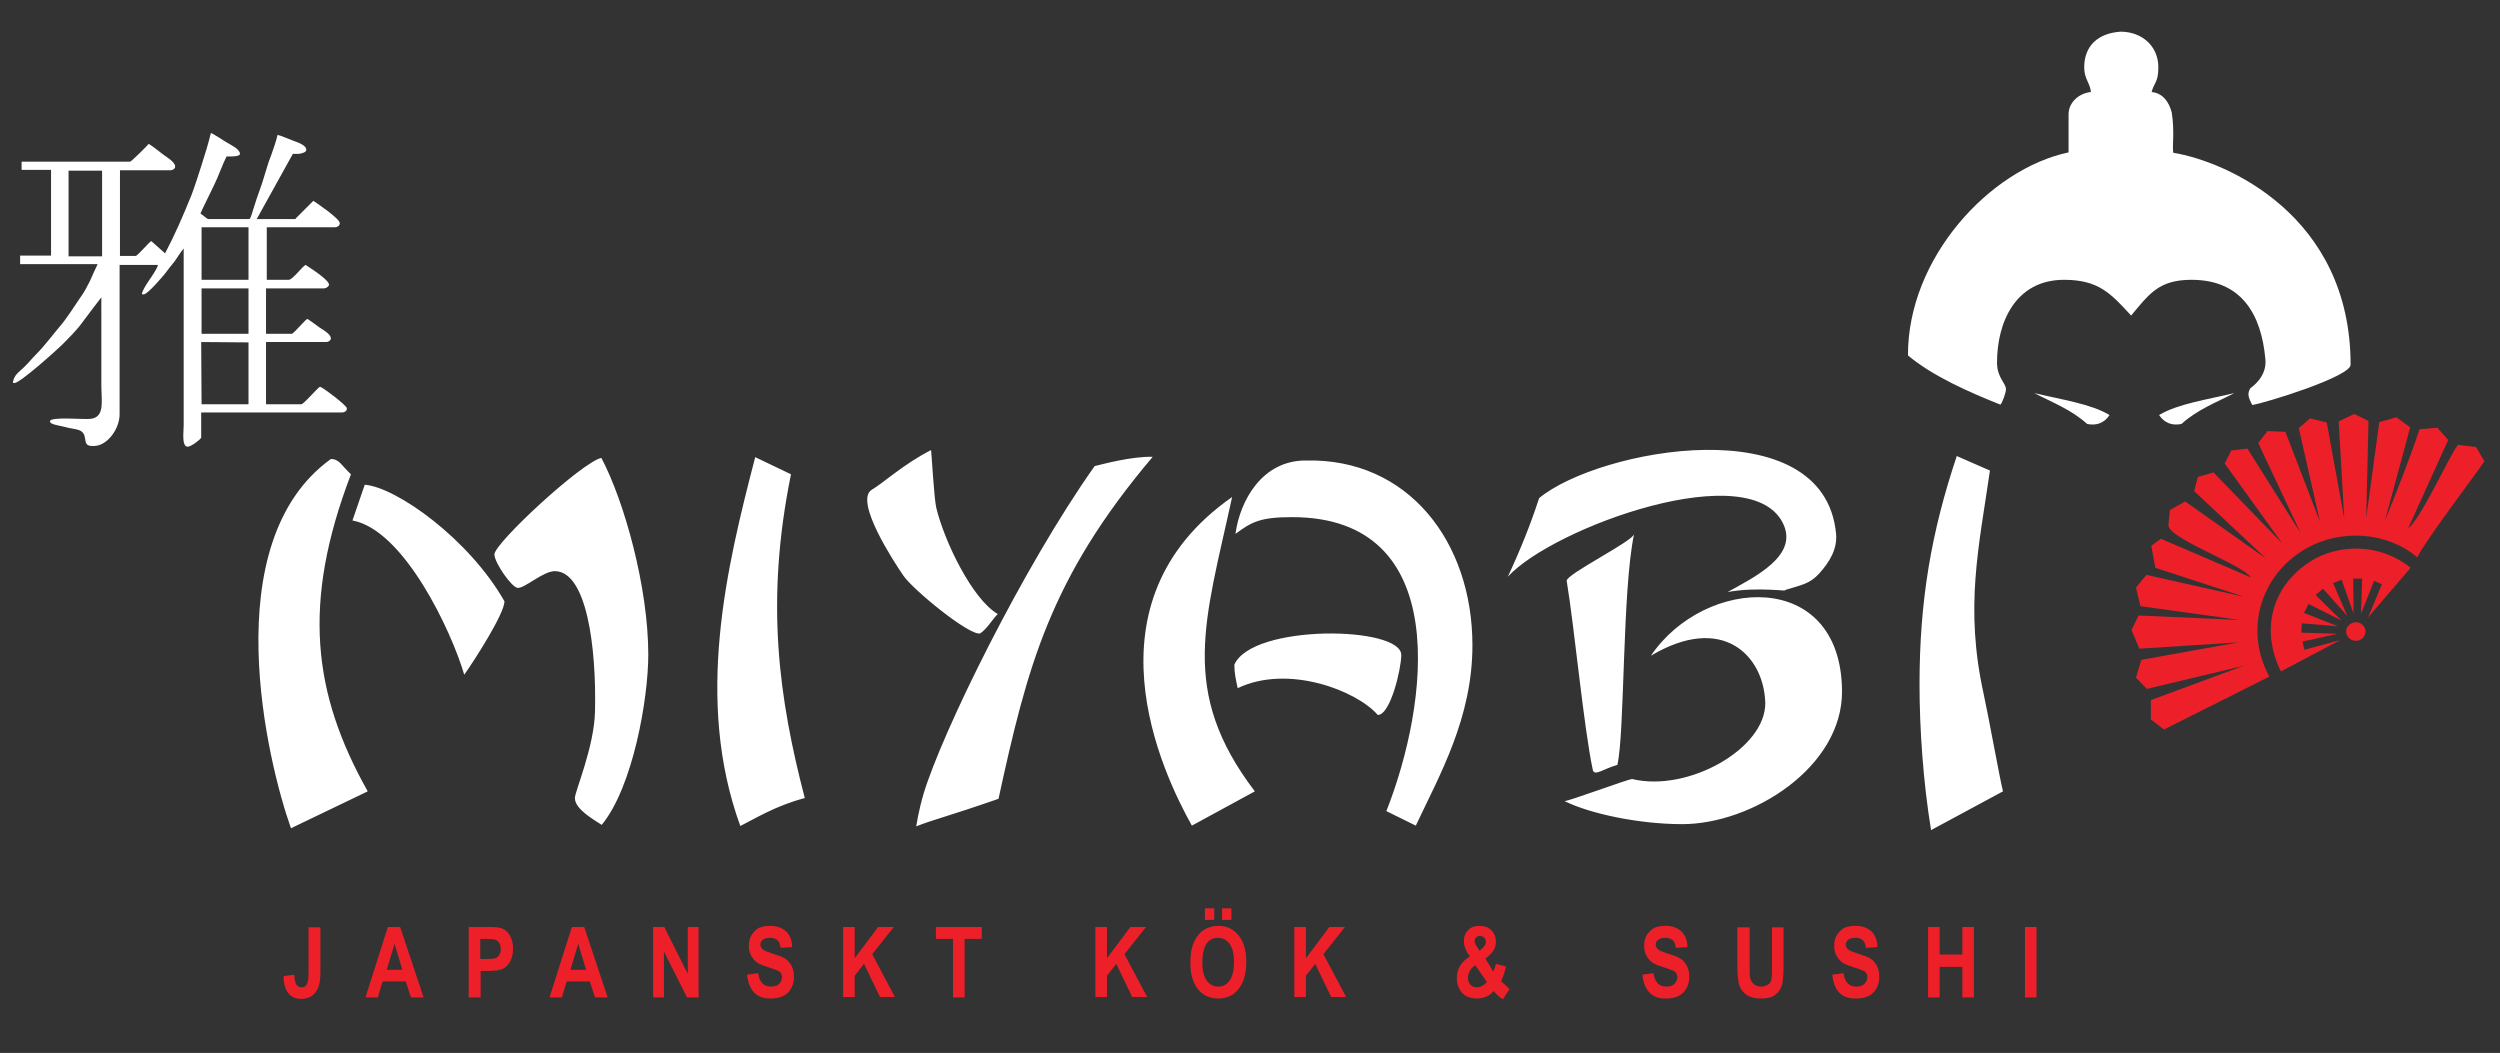 <?xml version="1.0" encoding="utf-8"?>
<!-- Generator: Adobe Illustrator 27.9.0, SVG Export Plug-In . SVG Version: 6.00 Build 0)  -->
<!DOCTYPE svg PUBLIC "-//W3C//DTD SVG 1.1//EN" "http://www.w3.org/Graphics/SVG/1.1/DTD/svg11.dtd">
<svg version="1.1" id="Layer_1" xmlns:x="http://ns.adobe.com/Extensibility/1.0/" xmlns:i="http://ns.adobe.com/AdobeIllustrator/10.0/" xmlns:graph="http://ns.adobe.com/Graphs/1.0/"
	 xmlns="http://www.w3.org/2000/svg" xmlns:xlink="http://www.w3.org/1999/xlink" x="0px" y="0px" viewBox="0 0 671 282.6"
	 style="enable-background:new 0 0 671 282.6;" xml:space="preserve">
<rect x="0" y="0" width="671" height="282.6" fill="#333333" stroke="none"/>
<style type="text/css">
	.st0{fill-rule:evenodd;clip-rule:evenodd;fill:#FFFFFF;}
	.st1{fill:#ED2029;}
	.st2{fill-rule:evenodd;clip-rule:evenodd;fill:#ED2029;}
</style>
<path class="st0" d="M132.7,148.8c0,2.2,4.7,9,6.3,9c2,0,6.8-4.5,9.9-4.5c8.6,0,11.2,20.5,10.8,37.6c-0.2,9.6-5.4,21.5-5.4,23.3
	c0,3,5.1,5.8,7.2,7.2c8.4-10.2,12.5-33.9,12.5-45.7c0-18-6.4-41.1-12.6-52.8C156.1,124.1,132.7,145.8,132.7,148.8z M94.6,139.7
	c13.8,2.5,26.6,29.7,30,41.4c2.7-3.8,10.8-16.4,10.8-19.7c-9.4-16.6-28.9-30.6-37.5-31.3L94.6,139.7z M94.2,127.3
	c-2.5-2.3-3.1-4.1-5.4-4.1c-31.2,22.5-17,81.5-10.7,99.1l20.6-9.9C83.9,186.1,81,161.8,94.2,127.3z M331.3,178.4
	c0,2.3,0.4,4,0.9,6.3c13.6-6.5,32,0.7,37.6,7.2c3.4,0,6.3-12.4,6.3-16.1C376.1,168,336.1,167.4,331.3,178.4z M263.1,170
	c1.9-1.3,3.1-3.6,4.7-5.2c-6.9-4-14.4-19.7-16.5-28.5c-0.6-2.4-1.3-15.2-1.4-15.5c-7.3,3.7-12.9,8.9-16,10.7
	c-4.6,3.1,6.1,19.4,8.5,22.9C244.8,158.1,260.3,170.8,263.1,170z M336.8,212.4c-20.5-26.9-13.3-45.8-6.1-79
	c-40.5,28.3-18.8,73.9-10.8,88.2L336.8,212.4z M395.2,173.2c0-27.7-17.2-50.3-44.8-49.6c-11.6,0-17.6,10.7-18.8,19.7
	c4.3-3.2,6.6-4.5,15.2-4.5c43.4,0,36.6,50.3,25.3,78.9l7.9,3.9C386.4,208,395.2,192.7,395.2,173.2z M534.1,126.3l-8.9-3.9
	c-6.8,20.3-10,38.7-10,61.3c0,11.9,1,26.4,3.1,39.1l19.3-10.4c-0.9-3.6-4-20.8-5.2-26.2C527.3,163,531.1,147,534.1,126.3z
	 M212.3,127.3l-9.6-4.6c-7.7,29.6-16.3,65.2-4,99c3.8-1.9,9.6-5.5,17.3-7.5C209.1,187.6,205.3,161.7,212.3,127.3z M293.8,125.1
	c2.5-0.6,9.8-2.6,15.6-2.5c-27.7,32.7-33.7,56.5-41.4,91.8c-14.1,4.9-17.3,5.5-22.1,7.4c0.3-1.3,0.5-3.6,2-8.8
	C252.9,196.5,274.5,152.4,293.8,125.1z M438.1,209.1c-0.9-0.1-17.4,6.1-18.2,5.9c6.8,3.4,20,6.2,31.6,6.2
	c18.8,0,43.1-15.3,42.9-35.8c-0.3-32.9-36.9-30.7-51.3-9.4c19.1-11.4,30.3-0.2,30.7,12.6C474,200.9,453.1,212.7,438.1,209.1
	 M479,158.4c4.4-1.4,6.7-1.6,9.3-4.5c2.7-3,4.9-6.5,4.5-10.7c-3.3-34-63.8-22.7-79.7-9.5c-2.1,6.5-4.9,13.6-8.4,21.1
	c12-13.2,66-32.9,74.1-13.8c3.5,8.3-7.7,13.8-15.1,17.9C471.8,157.4,480.8,158.9,479,158.4z M434.1,205.3c2-8.4,1.3-47.2,4.5-62
	c0,1.8-18.4,10.9-18.1,12.6c2.1,12.7,4.6,39.5,7,50.7C427.9,208.5,430.4,206.3,434.1,205.3"/>
<path class="st1" d="M82.8,248.9H86v11.9c0,1.9-0.2,3.4-0.6,4.3c-0.4,0.9-1,1.7-1.7,2.2c-0.8,0.5-1.7,0.8-2.8,0.8
	c-1.5,0-2.7-0.5-3.5-1.5c-0.8-1-1.3-2.6-1.3-4.6l2.9-0.4c0,1.1,0.2,1.9,0.4,2.4c0.3,0.6,0.8,1,1.5,1c0.7,0,1.1-0.2,1.4-0.7
	c0.3-0.5,0.5-1.5,0.5-3.1V248.9z M113.7,267.7h-3.4l-1.4-4.3h-6.2l-1.3,4.3h-3.3l6-18.9h3.3L113.7,267.7z M108,260.3l-2.1-7l-2.1,7
	H108z M125.8,267.7v-18.9h5c1.9,0,3.1,0.1,3.7,0.3c0.9,0.3,1.7,0.9,2.3,1.9c0.6,1,0.9,2.2,0.9,3.7c0,1.4-0.3,2.5-0.8,3.4
	c-0.5,0.9-1.2,1.6-1.9,1.9c-0.8,0.4-2.1,0.6-4,0.6h-2v7.1H125.8z M128.9,252.1v5.3h1.7c1.2,0,1.9-0.1,2.4-0.2c0.4-0.2,0.8-0.5,1-0.9
	c0.3-0.4,0.4-0.9,0.4-1.6c0-0.6-0.1-1.2-0.4-1.6c-0.3-0.4-0.6-0.7-1-0.9c-0.4-0.1-1.3-0.2-2.6-0.2H128.9z M163.1,267.7h-3.4
	l-1.4-4.3h-6.2l-1.3,4.3h-3.3l6-18.9h3.3L163.1,267.7z M157.3,260.3l-2.1-7l-2.1,7H157.3z M175.3,267.7v-18.9h3l6.3,12.6v-12.6h2.9
	v18.9h-3.1l-6.2-12.3v12.3H175.3z M200.5,261.6l3-0.4c0.3,2.4,1.5,3.6,3.4,3.6c0.9,0,1.7-0.2,2.2-0.7c0.5-0.5,0.8-1.1,0.8-1.8
	c0-0.4-0.1-0.8-0.3-1.1c-0.2-0.3-0.5-0.6-0.9-0.7c-0.4-0.2-1.3-0.5-2.8-1c-1.3-0.4-2.3-0.8-2.9-1.3c-0.6-0.5-1.1-1.1-1.5-1.9
	c-0.4-0.8-0.5-1.6-0.5-2.5c0-1,0.2-2,0.7-2.8c0.5-0.8,1.1-1.4,1.9-1.9c0.8-0.4,1.8-0.6,3.1-0.6c1.8,0,3.2,0.5,4.3,1.5
	c1,1,1.6,2.4,1.6,4.2l-3.1,0.2c-0.1-1-0.4-1.7-0.9-2.1c-0.5-0.4-1.1-0.6-1.9-0.6c-0.8,0-1.5,0.2-1.9,0.5c-0.5,0.4-0.7,0.8-0.7,1.3
	c0,0.5,0.2,0.9,0.6,1.3c0.4,0.4,1.4,0.7,2.8,1.2c1.6,0.5,2.7,0.9,3.4,1.4c0.7,0.5,1.2,1.2,1.6,1.9c0.4,0.8,0.6,1.8,0.6,2.9
	c0,1.6-0.5,3-1.5,4.1c-1,1.1-2.6,1.7-4.7,1.7C203.1,268.1,201,265.9,200.5,261.6z M226.3,267.7v-18.9h3.1v8.4l6.3-8.4h4.2l-5.8,7.3
	l6.1,11.5h-4l-4.3-8.9l-2.5,3.2v5.7H226.3z M255.8,267.7v-15.7h-4.6v-3.2h12.3v3.2h-4.6v15.7H255.8z M294,267.7v-18.9h3.1v8.4
	l6.3-8.4h4.2l-5.8,7.3l6.1,11.5h-4l-4.3-8.9l-2.5,3.2v5.7H294z M319.5,258.4c0-2.3,0.3-4.1,1-5.6c0.7-1.5,1.5-2.5,2.6-3.2
	c1.1-0.7,2.4-1.1,3.9-1.1c2.2,0,4,0.8,5.4,2.5c1.4,1.7,2.1,4.1,2.1,7.2c0,3.2-0.7,5.6-2.2,7.4c-1.3,1.6-3.1,2.4-5.3,2.4
	c-2.2,0-4-0.8-5.3-2.3C320.2,264,319.5,261.5,319.5,258.4z M322.7,258.3c0,2.2,0.4,3.8,1.2,4.9c0.8,1.1,1.8,1.6,3.1,1.6
	c1.2,0,2.2-0.5,3-1.6c0.8-1.1,1.2-2.7,1.2-5c0-2.2-0.4-3.8-1.2-4.9c-0.8-1-1.8-1.6-3.1-1.6c-1.3,0-2.3,0.5-3.1,1.6
	C323.1,254.4,322.7,256.1,322.7,258.3z M323.4,246.9v-3.1h2.5v3.1H323.4z M328,246.9v-3.1h2.5v3.1H328z M347.4,267.7v-18.9h3.1v8.4
	l6.3-8.4h4.2l-5.8,7.3l6.1,11.5h-4l-4.3-8.9l-2.5,3.2v5.7H347.4z M405.2,265.4l-1.8,2.8c-0.9-0.5-1.7-1.2-2.5-2.2
	c-0.6,0.7-1.3,1.2-2,1.5c-0.7,0.3-1.5,0.5-2.5,0.5c-1.9,0-3.2-0.6-4.1-1.7c-0.9-1.1-1.3-2.4-1.3-3.8c0-2.4,1.2-4.4,3.5-5.8
	c-1.1-1.5-1.6-2.9-1.6-4.1c0-1.2,0.4-2.2,1.2-3c0.8-0.8,1.8-1.1,3.1-1.1c1.3,0,2.3,0.4,3.1,1.2c0.8,0.8,1.2,1.8,1.2,3.1
	c0,0.8-0.2,1.6-0.6,2.2c-0.4,0.7-1.1,1.4-2.2,2.3l2.1,3.5c0.2-0.5,0.5-1.2,0.7-2.1l2.7,0.7c-0.4,1.8-0.9,3.1-1.3,3.9
	c0.3,0.4,0.8,0.8,1.3,1.2C404.6,265,404.9,265.3,405.2,265.4z M397.1,255.2l0.8-0.7c0.6-0.6,0.9-1.1,0.9-1.6c0-0.5-0.1-0.9-0.4-1.2
	c-0.3-0.3-0.7-0.5-1.1-0.5c-0.4,0-0.8,0.1-1.1,0.4c-0.3,0.3-0.4,0.6-0.4,1c0,0.5,0.2,1,0.7,1.6L397.1,255.2z M396,259.1
	c-0.7,0.4-1.2,0.9-1.5,1.5c-0.3,0.6-0.5,1.2-0.5,1.8c0,0.8,0.2,1.4,0.7,1.9c0.4,0.5,1,0.7,1.7,0.7c0.9,0,1.8-0.5,2.7-1.4L396,259.1z
	 M440.8,261.6l3-0.4c0.3,2.4,1.5,3.6,3.4,3.6c0.9,0,1.7-0.2,2.2-0.7c0.5-0.5,0.8-1.1,0.8-1.8c0-0.4-0.1-0.8-0.3-1.1
	c-0.2-0.3-0.5-0.6-0.9-0.7c-0.4-0.2-1.3-0.5-2.8-1c-1.3-0.4-2.3-0.8-2.9-1.3c-0.6-0.5-1.1-1.1-1.5-1.9c-0.4-0.8-0.5-1.6-0.5-2.5
	c0-1,0.2-2,0.7-2.8c0.5-0.8,1.1-1.4,1.9-1.9c0.8-0.4,1.8-0.6,3.1-0.6c1.8,0,3.2,0.5,4.3,1.5c1,1,1.6,2.4,1.6,4.2l-3.1,0.2
	c-0.1-1-0.4-1.7-0.9-2.1c-0.5-0.4-1.1-0.6-1.9-0.6c-0.8,0-1.5,0.2-1.9,0.5c-0.5,0.4-0.7,0.8-0.7,1.3c0,0.5,0.2,0.9,0.6,1.3
	c0.4,0.4,1.4,0.7,2.8,1.2c1.6,0.5,2.7,0.9,3.4,1.4c0.7,0.5,1.2,1.2,1.6,1.9c0.4,0.8,0.6,1.8,0.6,2.9c0,1.6-0.5,3-1.5,4.1
	c-1,1.1-2.6,1.7-4.7,1.7C443.4,268.1,441.3,265.9,440.8,261.6z M466.5,248.9h3.1v10.2c0,1.6,0,2.6,0.1,3.1c0.1,0.8,0.5,1.5,1,1.9
	c0.5,0.5,1.2,0.7,2,0.7c0.7,0,1.3-0.2,1.8-0.5c0.5-0.3,0.8-0.8,0.9-1.3c0.2-0.6,0.2-1.8,0.2-3.7v-10.4h3.1v9.9
	c0,2.5-0.1,4.4-0.4,5.5c-0.3,1.1-0.9,2-1.8,2.7c-0.9,0.7-2.2,1-3.8,1c-1.6,0-2.9-0.3-3.8-0.9c-0.9-0.6-1.6-1.4-2-2.4
	c-0.4-1.1-0.6-3-0.6-5.8V248.9z M491.8,261.6l3-0.4c0.3,2.4,1.5,3.6,3.4,3.6c0.9,0,1.7-0.2,2.2-0.7c0.5-0.5,0.8-1.1,0.8-1.8
	c0-0.4-0.1-0.8-0.3-1.1c-0.2-0.3-0.5-0.6-0.9-0.7c-0.4-0.2-1.3-0.5-2.8-1c-1.3-0.4-2.3-0.8-2.9-1.3c-0.6-0.5-1.1-1.1-1.5-1.9
	c-0.4-0.8-0.5-1.6-0.5-2.5c0-1,0.2-2,0.7-2.8c0.5-0.8,1.1-1.4,1.9-1.9c0.8-0.4,1.8-0.6,3.1-0.6c1.8,0,3.2,0.5,4.3,1.5
	c1,1,1.6,2.4,1.6,4.2l-3.1,0.2c-0.1-1-0.4-1.7-0.9-2.1c-0.5-0.4-1.1-0.6-1.9-0.6c-0.8,0-1.5,0.2-1.9,0.5c-0.5,0.4-0.7,0.8-0.7,1.3
	c0,0.5,0.2,0.9,0.6,1.3c0.4,0.4,1.4,0.7,2.8,1.2c1.6,0.5,2.7,0.9,3.4,1.4c0.7,0.5,1.2,1.2,1.6,1.9c0.4,0.8,0.6,1.8,0.6,2.9
	c0,1.6-0.5,3-1.5,4.1c-1,1.1-2.6,1.7-4.7,1.7C494.3,268.1,492.2,265.9,491.8,261.6z M517.5,267.7v-18.9h3.1v7.4h6.1v-7.4h3.1v18.9
	h-3.1v-8.2h-6.1v8.2H517.5z M543.5,267.7v-18.9h3.1v18.9H543.5z"/>
<path class="st0" d="M559.4,18.1c0,3.1,1.6,4.2,1.8,6.6c-3.1,0.3-6,2.7-6,6v10.2C534,45.4,512,69.3,512.1,95.4
	c6.7,5.6,16.5,9.9,24.8,13.2c0.5-0.4,1.5-3.2,1.5-4.1c0-1.7-2.4-3.1-2.4-7.2c0-10.7,4.9-22.2,18-22.2c9.2,0,12.5,3.6,18,9.6
	c4.9-5.9,7.5-9.6,16.2-9.6c13.6,0,18.7,9.5,19.8,21c0.7,5.2-4,8-4,8.1c-1.1,1.7-0.2,3,0.5,4.5c3.4-0.5,26.4-7.6,26.4-10.8
	c0-40.2-33.5-54.6-47.6-56.9c-0.3-1.8,0.4-5.6-0.4-10.8c-0.7-2.7-2.3-5.2-5.4-5.5c0.7-2.7,1.8-2.5,1.8-6.7c0-5.6-4.4-9.5-10.1-9.5
	C563.1,8.9,559.4,12.3,559.4,18.1"/>
<path class="st2" d="M647,152.4c-8.7-7-19.8-6.1-26.6-1.9c-11.2,7-13.5,19.2-8.2,29.7l15.9-8.4l-9.6,2.6l-0.5-2.2l9.4-2.1l-9.7-0.3
	l0.1-2.5l9.7,0.8l-9.1-3.6l1.2-2.4l8.8,4.4l-6.9-6.8l2-1.7l6.5,7.3l-3.8-8.8l2.3-0.9l3.2,9.1l-0.1-9.4l2.4,0l-0.3,9.4l3.5-8.8
	l2.1,0.9l-3.7,8.9L647,152.4z"/>
<path class="st2" d="M646.9,114.7l-3.7-2.7l-4.6,1.3l-3.5,25.7l0.6-26l-3.8-1.9l-4.2,2l1.5,26.1l-4.7-25.8l-4.5-1.1l-3,2.6l5.7,25.2
	l-9.3-24.2l-4.8-0.2l-2.5,3.2l11.4,24.2l-14.3-22.7l-4.3,0.5l-1.8,3.5l15.5,21.5l-18.5-19.1l-4.2,1.2l-1,3.8l19.3,18.1l-21.7-15.3
	l-4.1,2.3l-0.4,4.1c0,3.5,20,10.6,22.2,14l-24.2-10.4l-2.6,1.9l1.1,5.9l23.9,7.8l-26.3-5.9l-2.8,3.4l1.2,5l26.7,3.7l-27.2-1.2
	l-1.9,3.9l2.1,5l26.7-1.7l-26.2,4.7l-1.4,4.8l2.9,3l26-6.2l-24.9,9.2l0,5.2l3.5,2.7l28.3-14.2c-6.7-12.1-2.7-27.2,9.9-34.4
	c9.1-5.2,21.6-4.6,29.8,2.4c2.1-4.5,16.4-23.2,18-25.8l-2.2-3.8l-4.9-0.6c-2.7,3.6-9.4,19-13.4,22.5l10.8-23.8l-2.9-3.3l-4.8,0.4
	c-2.3,7.1-6.5,17.7-9.3,24.6L646.9,114.7z"/>
<path class="st0" d="M579.5,111.4c4.9-3,13.2-4.2,20.2-5.9c-4.8,2.5-9.9,4.4-14.2,8.3C582.9,114.3,580.9,113.5,579.5,111.4"/>
<path class="st0" d="M566.2,111.4c-4.9-3-13.2-4.2-20.2-5.9c4.8,2.5,9.9,4.4,14.2,8.3C562.8,114.3,564.8,113.5,566.2,111.4"/>
<path class="st2" d="M632.3,167c1.4,0,2.6,1.1,2.6,2.5c0,1.4-1.2,2.5-2.6,2.5c-1.4,0-2.6-1.1-2.6-2.5
	C629.7,168.2,630.9,167,632.3,167"/>
<path class="st0" d="M66.7,91.9v16.6H54.1L54,91.8L66.7,91.9z M54.1,77.4h12.6v12.2H54.1V77.4z M54.1,61h12.6v14.1H54.1V61z
	 M18.4,45.8h9v23h-9V45.8z M54,117.5v-6.8H92c0.6-0.1,1.1-0.4,1.1-1.1c0-0.8-6.7-5.8-7.2-5.8c-0.4,0-4.4,4.7-5,4.7h-9.5V91.8h16.2
	c0.5,0,1.2-0.4,1.2-1c0-1.1-2.1-2.3-2.9-2.8c-0.5-0.3-3.2-2.4-3.4-2.4c-0.4,0-3.7,4-4.2,4h-6.9V77.4H87c0.5,0,1.3-0.5,1.3-1
	c0-1.3-5.2-4.6-6.3-5.3c-1,0.6-3.5,4-4.5,4h-5.9V61h18.3c0.6,0,1.3-0.4,1.3-1.1c0-1.2-5.9-5.2-7.1-6l-4.8,4.8l0.1,0.1l-10.5,0
	l9.7-17.5H80c0.7,0,2.2-0.4,2.2-1v-0.1c0-1.3-2.4-2-3.4-2.4c-0.9-0.3-3.6-1.5-4.3-1.6c-0.3,1.4-1.3,4.4-1.8,5.7
	c-0.7,1.6-1.3,4-1.9,5.8c-0.5,1.8-1.3,3.8-1.9,5.6c-0.3,0.9-0.6,1.9-0.9,2.8c-0.2,0.5-0.7,2.7-1.1,2.7h-11c-0.3,0-1.6-1.2-2.1-1.5
	c0.2-0.6,3.1-6.4,3.6-7.5c1.2-2.4,2.2-5.4,3.4-7.8c1,0,3.6,0.1,3.6-0.7c0-1.3-2.6-2.5-3.6-3.1c-0.9-0.5-3.5-2.3-4.2-2.5
	c-0.7,2.9-1.6,5.8-2.5,8.6c-0.9,2.8-1.8,5.7-2.8,8.3c-2.3,5.6-4.3,10.3-7,15.4l-3.7-3.3c-0.8,0.5-3.7,4-4.2,4h-4.2v-23h13.6
	c0.5,0,1.2-0.4,1.2-0.9v-0.2c0-1.1-2.5-2.6-3.3-3.2c-1-0.8-2.8-2.2-3.8-2.8c-0.3,0.5-4.7,4.8-5,4.8H5.8v2.2h7.9v23H5.4v2.3h20.8
	c-0.7,1.4-1.4,3.1-2.1,4.6c-0.7,1.4-1.6,3.1-2.5,4.3c-1.8,2.6-3.6,5.6-5.7,8c-2.1,2.5-4,5.1-6.3,7.4c-1.1,1.1-2.1,2.4-3.3,3.5
	c-1,1-2.8,2.1-2.8,4.1h0.4c1.5,0,11.4-8.9,12.8-10.3c1.7-1.7,4.1-4.1,5.5-6.1c0.4-0.6,5-6.6,5-6.6c0,7.8,0,15.7,0,23.5
	c0,4.3,1,8.5-2.7,9.1c-1.8,0.3-11.1-0.7-11.1,0.7c0,0.8,2.4,1.1,3.2,1.3c1.1,0.3,2.5,0.6,3.7,0.8c4.2,0.7,1.1,4.5,4.4,4.5h0.5
	c3.6,0,6.9-4.6,6.9-8.5V71.1h10.3C42,73,38.1,77.3,38.1,79h0.5c1,0,5.1-4.8,5.8-5.7c0.8-1.1,1.6-2.1,2.5-3.2
	c0.8-1.1,1.6-2.5,2.4-3.4c0,9,0,18.1,0,27.1c0,4.5,0,9,0,13.6c0,2.3,0,4.5,0,6.8c0,1.7-0.6,5.7,1.1,5.7
	C51.4,119.8,53.6,118.1,54,117.5"/>
</svg>
